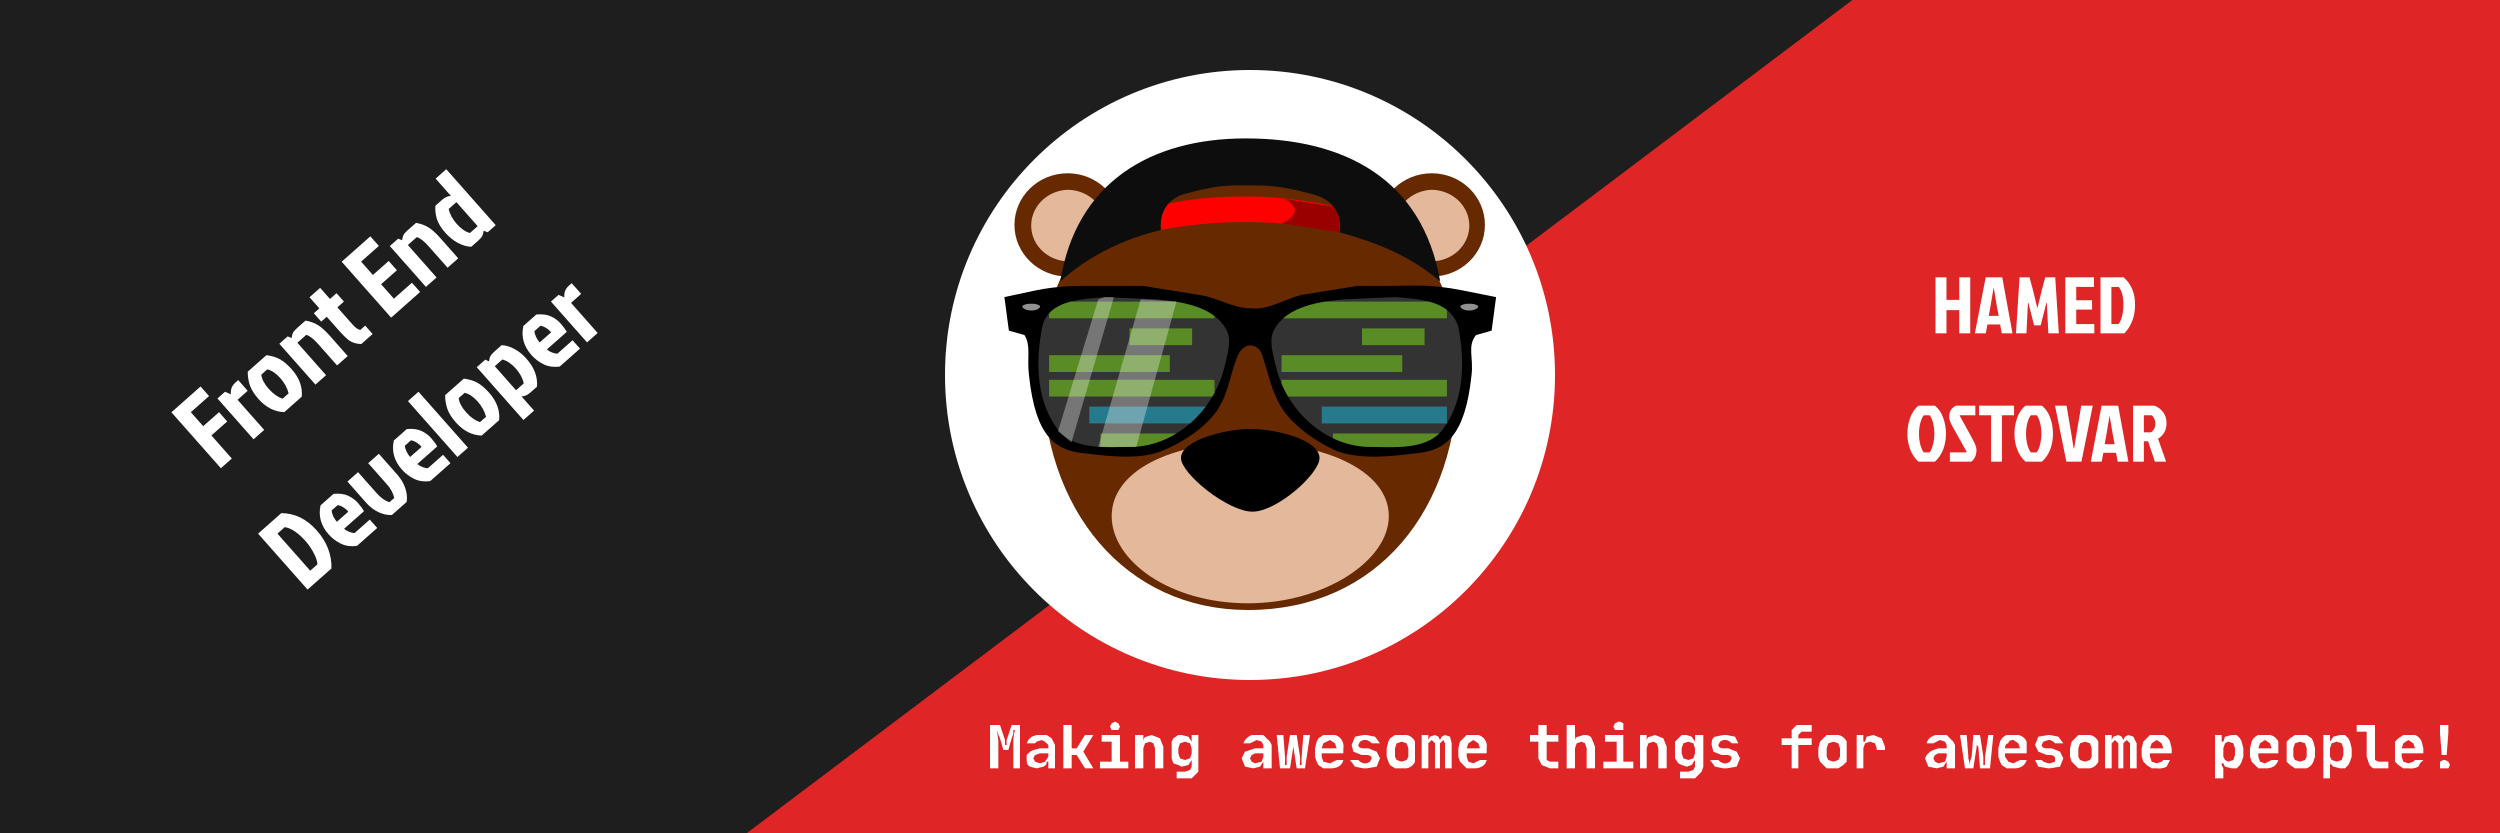 <svg xmlns="http://www.w3.org/2000/svg" xmlns:xlink="http://www.w3.org/1999/xlink" fill="none" height="500" width="1500">
  <g clip-path="url(#clip0)">
    <rect fill="#1E1E1E" height="500" width="1500"/>
    <rect fill="#1E1E1E" height="500" width="1500"/>
    <rect fill="#DF2525" transform="rotate(-37 286 622)" height="759.9" width="1614.3" y="622" x="286"/>
    <circle fill="#fff" r="183" cy="225" cx="750"/>
    <path fill="#fff" d="M600 435l3 9v1a27 27 0 010 2h1a24 24 0 010-3l3-9h5v26h-4v-17a29 29 0 011-6h-1v2a30 30 0 01-1 3l-2 7h-3l-2-7a51 51 0 01-2-5 204 204 0 011 6v17h-5v-26h6zm16 20v-2l2-2 2-1 4-1h5v-2l-2-2-2-1-3 1-1 1h-5l1-2 2-2 3-1h6l3 2 1 2 1 2v14h-4v-4h-1c0 1 0 2-2 3l-4 1-4-1c-2-1-2-3-2-5zm4 0l1 2 3 1 3-1 2-3v-2h-5l-3 1-1 2zm23-20v14h3l5-8h5l-6 10 6 10h-5l-5-8h-3v8h-5v-26h5zm17 22h7v-12h-6v-4h11v16h5v4h-17v-4zm6-21l1-2 2-1 2 1 1 2-1 2h-4l-1-2zm15 5h5v4c0-2 1-3 2-3l3-1 5 2 2 5v13h-5v-12l-1-3-2-1-3 1-1 3v12h-5v-20zm22 8v-4l1-2 3-2h2l4 1 2 3v-4h4v22l-2 2-2 2h-9v-4h5l3-1 1-2v-4l-2 3-4 1-2-1-3-1-1-3v-6zm4 3l1 3 3 1 3-1 1-3v-3l-1-3-3-1-3 1-1 3v3zm38 3l1-2 1-2 3-1 3-1h5v-2l-1-2-3-1-2 1-2 1h-4l1-2 2-2 2-1h7l2 2 2 2 1 2v14h-5v-4l-2 3-4 1-5-1-2-5zm5 0l1 2 2 1 4-1 1-3v-2h-5l-2 1-1 2zm16-14h4l1 13a22 22 0 010 3v2h1v-2a221 221 0 000-3l2-13h4l2 13a21 21 0 010 3v2h1a44 44 0 010-5l1-13h4l-3 20h-5l-2-13a16 16 0 010-2v-2a35 35 0 010 4l-2 13h-6l-2-20zm23 8l1-4 1-2 3-2h7a7 7 0 015 8v3h-13v2l1 3 4 1 2-1 2-1h4a6 6 0 01-3 4 10 10 0 01-5 1h-4l-3-2-1-2-1-3v-5zm9-5l-4 2-1 3h9l-1-3-3-2zm12 12h5l1 1 2 1h2l2-1 1-2c0-1-1-2-3-2h-3l-5-2-1-4 2-5 5-1h2l5 1 3 4h-5l-1-1-2-1h-2l-2 1-1 2c0 1 1 2 3 2h3l5 2 2 4-2 5-6 1h-2l-5-1-3-4zm31 5h-4l-3-2-1-2-1-3v-5l1-4 1-2 3-2h7a7 7 0 015 4v12a7 7 0 01-5 4h-3zm-4-7l1 2 3 1 3-1 1-2v-5l-1-3-3-1-3 1-1 3v5zm20-13v3l1-2 3-1 2 1 1 2 1-2 2-1 3 1 1 4v15h-4v-15l-1-2-2 2v15h-3v-15l-2-2-2 2v15h-4v-20h4zm18 8l1-4 2-2 2-2h7a7 7 0 015 8v3h-12v2l1 3 3 1 2-1 2-1h4a6 6 0 01-3 4 10 10 0 01-5 1h-4l-2-2-2-2-1-3v-5zm9-5l-3 2-1 3h8l-1-3-3-2zm39-3v-6h5v6h7v4h-7v11l2 1h5v4h-5l-5-2-2-4v-10h-5v-4h5zm17-6h5v6a20 20 0 010 4c0-2 1-3 2-3l3-1c2 0 4 0 5 2l2 5v13h-5v-12l-1-3-2-1-3 1-1 3v12h-5v-26zm22 22h8v-12h-7v-4h11v16h6v4h-18v-4zm6-21l1-2 2-1h1l2 1v4h-5l-1-2zm16 5h4v4c0-2 1-3 2-3l3-1 5 2 2 5v13h-5v-12l-1-3-2-1-3 1-1 3v12h-4v-20zm21 8v-4l2-2 2-2h3l3 1 2 3v-4h5v19l-1 3-2 2-2 2h-9v-4h5l3-1 1-2v-4l-2 3-3 1-3-1-2-1-2-3v-6zm4 3l1 3 3 1 3-1 1-3v-3l-1-3-3-1-3 1-1 3v3zm17 4h5l1 1 2 1h2l2-1 1-2c0-1-1-2-3-2h-3l-5-2-1-4c0-2 0-4 2-5l5-1h2l5 1 2 4h-4l-1-1-2-1h-2l-2 1-1 2c0 1 1 2 3 2h3l5 2 2 4-2 5-6 1h-2l-5-1-3-4zm43-9v-4h6v-2-3l1-1 2-2h9v4h-6l-1 1-1 1v2h8v4h-8v14h-4v-14h-6zm31 14h-4l-2-2-2-2-1-3v-5l1-4 2-2 2-2h7a7 7 0 015 4v12l-2 2-3 2h-3zm-4-7l1 2 3 1 3-1 1-2v-5l-1-3-3-1-3 1-1 3v5zm22-13v4h1l1-3 4-1 5 2 2 5v2h-5v-1l-1-3-3-1-3 1-1 3v12h-4v-20h4zm37 14l1-2 2-2 2-1 3-1h5v-2l-1-2-3-1-2 1-2 1h-4a6 6 0 013-4l2-1h7l2 2 2 2 1 2v14h-5v-4l-2 3-4 1-5-1-2-5zm5 0l1 2 2 1 4-1 1-3v-2h-5l-2 1-1 2zm16-14h4l1 13v1a34 34 0 011 4v-2a213 213 0 001-3l1-13h4l2 13v5h1a53 53 0 010-4v-1l2-13h3l-2 20h-6l-1-13-1-1v-1-2 4l-2 13h-5l-3-20zm23 8l1-4a7 7 0 014-4h7a7 7 0 015 4v7h-13v2l2 3 3 1 2-1 2-1h4a7 7 0 01-3 4 10 10 0 01-5 1h-4l-3-2-1-2-1-3v-5zm9-5c-2 0-3 1-3 2-1 0-2 1-2 3h9l-1-3-3-2zm13 12h4l1 1 3 1h1l3-1v-2c0-1-1-2-3-2h-2l-5-2-2-4 2-5 6-1h1l5 1 3 4h-5l-1-1-2-1h-1l-3 1-1 2c0 1 1 2 3 2h3l5 2 2 4-2 5-6 1h-1l-6-1-2-4zm30 5h-4l-2-2-2-2-1-3v-5l1-4 2-2 2-2h7a7 7 0 015 4v12a7 7 0 01-5 4h-3zm-4-7l1 2 3 1 3-1 1-2v-5l-1-3-3-1-3 1-1 3v5zm20-13v3l1-2 3-1 2 1 1 2 1-2 2-1 3 1 2 4v15h-4v-15l-2-2-2 2v15h-3v-15l-2-2-2 2v15h-4v-20h4zm18 8l1-4 2-2 2-2h8a7 7 0 014 4l1 4v3h-13v2l1 3 3 1 3-1 1-1h4l-1 2-1 2a10 10 0 01-6 1h-3l-3-2-2-2-1-3v-5zm9-5l-3 2-1 3h8l-1-3-3-2zm35-3h4v4h1l1-3 4-1h3l2 2 1 2 1 4v5l-1 3-1 2-2 2h-3l-4-1-1-2h-1v1a18 18 0 011 2v6h-5v-26zm5 8v5l1 2 2 1 3-1 1-3v-4l-1-3-3-1-2 1-1 3zm16 0l1-4a7 7 0 014-4h7a7 7 0 015 4v7h-12v2l1 3 3 1 2-1 2-1h4a7 7 0 01-3 4 10 10 0 01-5 1h-4l-2-2-2-2-1-3v-5zm9-5l-3 2-1 3h8l-1-3-3-2zm21 17h-3l-3-2-2-2v-8-4l2-2 3-2h7l3 2 1 2 1 4v5l-1 3a7 7 0 01-4 4h-4zm-4-7l1 2 3 1 3-1 1-2v-5l-1-3-3-1-3 1-1 3v5zm18-13h4v4l2-3 4-1h3l2 2 1 2 1 4v5l-1 3-1 2-2 2h-3l-4-1-2-2a11 11 0 010 2v7h-4v-26zm4 8v5l1 2 3 1 3-1 1-3v-4l-1-3-3-1-3 1-1 3zm16-10v-4h11v21l2 1h6v4h-9a6 6 0 01-3-4l-1-3v-15h-6zm23 10v-4l2-2 3-2h7a7 7 0 014 4l1 4v3h-13v2l1 3 3 1 3-1 1-1h5l-2 2-1 2a10 10 0 01-6 1h-3l-3-2-2-2v-8zm8-5l-3 2-1 3h8l-1-3-3-2zm19-9h5v5l-1 13h-3l-1-13v-5zm0 24v-2l2-1h1l2 1 1 2-1 2h-5v-2z"/>
    
    
    <path d="M1167.88 200H1161.3V166.4H1167.88V179.936H1175.56V166.4H1182.14V200H1175.56V186.08H1167.88V200ZM1201.06 200L1200.05 194.672H1192.47L1191.46 200H1184.93L1191.41 166.4H1201.35L1207.49 200H1201.06ZM1196.17 172.64L1194.29 183.824L1193.24 189.536H1199.24L1198.13 183.824L1196.26 172.64H1196.17ZM1222.53 184.64H1222.34H1222.53L1225.07 174.128L1227.14 166.4H1233.14L1235.3 200H1229.01L1228.1 181.664H1227.86L1224.4 195.2H1220.46L1217.01 181.664H1216.77L1215.86 200H1209.57L1211.73 166.4H1217.73L1219.79 174.128L1222.34 184.64H1222.53ZM1239.16 200V166.4H1256.4V172.16H1245.74V180.176H1255.24V185.744H1245.74V194.432H1256.59V200H1239.16ZM1266.83 194.432H1271.15C1272.05 193.312 1272.75 191.68 1273.26 189.536C1273.81 187.392 1274.08 185.264 1274.08 183.152C1274.08 178.128 1273.14 174.464 1271.25 172.16H1266.83V194.432ZM1260.3 200V166.4H1274.22C1278.77 170.432 1281.04 175.904 1281.04 182.816C1281.04 189.696 1278.91 195.424 1274.66 200H1260.3Z" fill="white"/>
   <path d="M1160.95 243.4C1163.19 245.224 1164.86 247.672 1165.94 250.744C1167.03 253.816 1167.58 256.984 1167.58 260.248C1167.58 263.48 1167.05 266.552 1165.99 269.464C1164.94 272.376 1163.26 274.888 1160.95 277H1151.06C1148.76 274.888 1147.08 272.376 1146.02 269.464C1144.97 266.552 1144.44 263.48 1144.44 260.248C1144.44 256.984 1144.98 253.816 1146.07 250.744C1147.16 247.672 1148.82 245.224 1151.06 243.4H1160.95ZM1154.28 271.432H1157.74C1158.54 270.504 1159.21 269 1159.75 266.92C1160.33 264.808 1160.62 262.584 1160.62 260.248C1160.62 257.912 1160.34 255.72 1159.8 253.672C1159.26 251.592 1158.58 250.088 1157.78 249.16H1154.28C1153.48 250.088 1152.79 251.592 1152.22 253.672C1151.67 255.72 1151.4 257.912 1151.4 260.248C1151.4 262.584 1151.67 264.808 1152.22 266.92C1152.79 269 1153.48 270.504 1154.28 271.432ZM1173.69 243.4H1185.21V249.16H1175.99L1175.85 249.448L1183.53 263.464C1185.1 266.28 1185.88 268.424 1185.88 269.896C1185.88 273.128 1184.81 275.496 1182.66 277H1169.94V271.432H1179.88L1180.02 271.144L1171.38 255.64C1170.14 253.4 1169.51 251.576 1169.51 250.168C1169.51 246.84 1170.9 244.584 1173.69 243.4ZM1194.65 249.16H1187.4V243.4H1208.43V249.16H1201.18V277H1194.65V249.16ZM1225.17 243.4C1227.41 245.224 1229.07 247.672 1230.16 250.744C1231.25 253.816 1231.79 256.984 1231.79 260.248C1231.79 263.48 1231.27 266.552 1230.21 269.464C1229.15 272.376 1227.47 274.888 1225.17 277H1215.28C1212.98 274.888 1211.3 272.376 1210.24 269.464C1209.19 266.552 1208.66 263.48 1208.66 260.248C1208.66 256.984 1209.2 253.816 1210.29 250.744C1211.38 247.672 1213.04 245.224 1215.28 243.4H1225.17ZM1218.5 271.432H1221.95C1222.75 270.504 1223.43 269 1223.97 266.92C1224.55 264.808 1224.83 262.584 1224.83 260.248C1224.83 257.912 1224.56 255.72 1224.02 253.672C1223.47 251.592 1222.8 250.088 1222 249.16H1218.5C1217.7 250.088 1217.01 251.592 1216.43 253.672C1215.89 255.72 1215.62 257.912 1215.62 260.248C1215.62 262.584 1215.89 264.808 1216.43 266.92C1217.01 269 1217.7 270.504 1218.5 271.432ZM1255.66 243.4L1248.85 277H1239.82L1233.01 243.4H1239.92L1242.56 258.952L1244.19 269.032H1244.48L1246.11 258.952L1248.75 243.4H1255.66ZM1270.61 277L1269.6 271.672H1262.02L1261.01 277H1254.48L1260.96 243.4H1270.9L1277.04 277H1270.61ZM1265.71 249.64L1263.84 260.824L1262.78 266.536H1268.78L1267.68 260.824L1265.81 249.64H1265.71ZM1279.84 243.4H1292.6C1294.62 244.072 1296.33 245.32 1297.74 247.144C1299.18 248.936 1299.9 251.144 1299.9 253.768C1299.9 258.056 1298.2 261.208 1294.81 263.224L1299.66 277H1292.94L1288.86 264.76H1286.32V277H1279.84V243.4ZM1286.32 249.16V259.384H1290.44C1290.99 259.256 1291.58 258.712 1292.22 257.752C1292.89 256.76 1293.23 255.608 1293.23 254.296C1293.23 252.984 1292.94 251.832 1292.36 250.84C1291.82 249.848 1291.28 249.288 1290.73 249.16H1286.32Z" fill="white"/>
    
    <path d="M132.527 280.929L102.848 247.37L120.347 231.894L125.434 237.647L114.504 247.314L121.923 255.704L131.416 247.309L136.334 252.87L126.842 261.265L139.095 275.12L132.527 280.929ZM152.139 263.584L130.473 239.086L135.028 235.058L138.516 236.587C138.268 233.731 139.119 231.44 141.069 229.716L142.938 228.062L148.62 234.487L142.531 239.871L158.515 257.945L152.139 263.584ZM181.038 238.026L170.587 247.269C164.762 247.123 159.575 244.477 155.024 239.332C152.734 236.743 151.093 234.179 150.1 231.639C149.14 229.071 148.651 226.2 148.634 223.025L159.852 213.104C163.21 213.552 165.998 214.418 168.217 215.703C170.407 216.956 172.689 218.924 175.063 221.609C179.614 226.755 181.606 232.227 181.038 238.026ZM169.539 239.225L173.183 236.003C172.355 232.748 170.683 229.698 168.167 226.854C165.652 224.009 163.053 222.263 160.373 221.615L156.777 224.794C157.068 227.442 158.542 230.268 161.199 233.272C163.828 236.245 166.608 238.229 169.539 239.225ZM178.242 196.841L183.324 192.346C186.313 192.893 188.855 193.834 190.949 195.172C193.043 196.51 195.277 198.521 197.652 201.205L208.633 213.622L202.257 219.261L190.851 206.365C188.166 203.329 185.815 201.507 183.796 200.899L178.427 205.648L195.641 225.112L189.264 230.751L167.599 206.253L172.585 201.844L174.974 202.806C175.112 201.545 175.371 200.518 175.753 199.726C176.166 198.905 176.995 197.943 178.242 196.841ZM203.814 198.831L196.055 190.058L192.747 192.984L188.295 187.95L191.603 185.024L185.71 178.36L192.086 172.721L197.98 179.385L201.911 175.909L206.363 180.942L202.431 184.419L211.547 194.726C213.271 196.676 214.822 197.754 216.2 197.959L219.124 195.373L223.576 200.407L216.769 206.427C213.69 206.359 211.169 205.57 209.206 204.059C207.562 202.779 205.764 201.037 203.814 198.831ZM234.683 190.584L205.005 157.025L222.216 141.804L227.303 147.557L216.66 156.969L223.741 164.975L233.233 156.581L238.151 162.142L228.659 170.537L236.333 179.214L247.168 169.632L252.086 175.193L234.683 190.584ZM244.536 138.212L249.618 133.718C252.607 134.264 255.149 135.206 257.243 136.543C259.337 137.881 261.571 139.892 263.946 142.577L274.927 154.993L268.551 160.632L257.145 147.736C254.46 144.7 252.109 142.878 250.09 142.27L244.721 147.019L261.935 166.483L255.558 172.122L233.893 147.624L238.879 143.215L241.268 144.178C241.406 142.916 241.665 141.89 242.047 141.097C242.46 140.276 243.289 139.314 244.536 138.212ZM297.427 135.095L292.585 139.377L290.196 138.414C290.058 139.675 289.782 140.716 289.369 141.537C288.988 142.33 288.174 143.278 286.928 144.38L282.757 148.069C280.164 147.97 277.49 147.201 274.737 145.763C272.016 144.296 269.469 142.22 267.094 139.536C264.692 136.819 263.056 134.165 262.187 131.572C261.351 128.952 261.033 126.242 261.235 123.443L265.358 119.797C267.052 118.299 268.79 117.559 270.573 117.578L261.372 107.175L267.748 101.536L297.427 135.095ZM273.837 121.269L269.235 125.34C269.833 128.399 271.432 131.399 274.033 134.339C276.605 137.248 279.244 139.072 281.949 139.812L286.599 135.7L273.837 121.269ZM186.136 342.418L190.451 338.603C190.357 336.692 189.618 334.441 188.236 331.847C186.885 329.225 185.277 326.859 183.412 324.75C178.974 319.732 174.795 316.906 170.874 316.273L166.464 320.174L186.136 342.418ZM184.535 353.746L154.856 320.187L168.759 307.891C176.859 307.905 183.961 311.363 190.067 318.267C196.144 325.138 199.078 332.739 198.869 341.069L184.535 353.746ZM202.594 303.086L198.999 306.266C199.028 307.265 199.335 308.418 199.92 309.723C200.537 311 201.27 312.118 202.117 313.077L208.973 307.014C208.189 305.999 207.185 305.121 205.961 304.381C204.709 303.609 203.586 303.177 202.594 303.086ZM221.876 311.751L226.328 316.784L214.151 327.554C210.585 328.03 207.364 327.575 204.487 326.19C201.613 324.744 199.173 322.886 197.166 320.617C192.531 315.376 190.922 309.564 192.342 303.183L200.108 296.314C203.635 295.986 206.559 296.362 208.88 297.442C211.202 298.521 213.154 299.956 214.737 301.746C216.32 303.536 217.533 305.197 218.376 306.73L206.439 317.287C207.185 317.937 208.205 318.544 209.501 319.107C210.8 319.61 211.905 319.829 212.815 319.764L221.876 311.751ZM243.981 301.173L235.112 309.016C232.476 309.127 229.805 308.555 227.101 307.301C224.398 306.046 221.943 304.173 219.739 301.68L208.461 288.928L214.837 283.289L225.945 295.849C228.433 298.662 230.995 300.497 233.633 301.354L236.557 298.767C235.944 295.949 234.45 293.197 232.076 290.513L220.925 277.904L227.302 272.265L238.368 284.778C240.601 287.303 242.202 290.016 243.173 292.916C244.144 295.817 244.413 298.569 243.981 301.173ZM246.556 264.207L242.961 267.387C242.99 268.387 243.297 269.539 243.882 270.844C244.499 272.121 245.231 273.239 246.079 274.198L252.935 268.135C252.151 267.12 251.147 266.242 249.923 265.502C248.67 264.73 247.548 264.299 246.556 264.207ZM265.838 272.872L270.29 277.905L258.113 288.675C254.547 289.151 251.326 288.696 248.449 287.311C245.575 285.865 243.135 284.008 241.128 281.738C236.493 276.497 234.884 270.685 236.304 264.304L244.07 257.435C247.597 257.108 250.521 257.483 252.842 258.563C255.164 259.642 257.116 261.077 258.699 262.867C260.282 264.657 261.495 266.318 262.338 267.851L250.4 278.408C251.146 279.058 252.167 279.665 253.463 280.228C254.762 280.731 255.867 280.95 256.777 280.885L265.838 272.872ZM251.115 235.057L280.794 268.616L274.466 274.213L244.787 240.654L251.115 235.057ZM299.481 252.09L289.029 261.333C283.205 261.187 278.017 258.541 273.466 253.396C271.176 250.807 269.535 248.243 268.543 245.703C267.582 243.135 267.093 240.264 267.076 237.089L278.294 227.168C281.652 227.616 284.44 228.482 286.659 229.767C288.849 231.02 291.131 232.989 293.506 235.673C298.056 240.819 300.048 246.291 299.481 252.09ZM287.981 253.289L291.625 250.067C290.797 246.812 289.125 243.762 286.609 240.918C284.094 238.073 281.496 236.327 278.815 235.679L275.219 238.859C275.51 241.506 276.984 244.332 279.641 247.336C282.27 250.309 285.05 252.293 287.981 253.289ZM286.041 220.317L291.171 215.781L293.416 216.87C293.554 215.609 293.814 214.583 294.195 213.79C294.608 212.969 295.438 212.007 296.684 210.905L300.999 207.089C303.5 207.212 306.053 207.973 308.657 209.372C311.262 210.772 313.666 212.718 315.871 215.21C320.591 220.548 322.696 226.148 322.185 232.011L318.11 235.615C316.416 237.113 314.678 237.853 312.896 237.834L320.443 246.368L314.066 252.006L286.041 220.317ZM309.631 234.142L314.233 230.072C313.635 227.013 312.064 224.045 309.52 221.168C306.976 218.292 304.277 216.464 301.424 215.684L296.869 219.712L309.631 234.142ZM324.274 195.476L320.678 198.656C320.708 199.655 321.015 200.807 321.6 202.113C322.217 203.39 322.949 204.508 323.797 205.467L330.653 199.404C329.869 198.388 328.865 197.511 327.64 196.771C326.388 195.998 325.266 195.567 324.274 195.476ZM343.556 204.14L348.008 209.174L335.831 219.943C332.265 220.419 329.043 219.965 326.166 218.579C323.293 217.133 320.853 215.276 318.846 213.007C314.21 207.765 312.602 201.954 314.021 195.572L321.788 188.704C325.314 188.376 328.238 188.752 330.56 189.831C332.882 190.911 334.834 192.345 336.417 194.135C338 195.925 339.213 197.586 340.055 199.119L328.118 209.676C328.864 210.327 329.885 210.933 331.18 211.496C332.479 211.999 333.584 212.218 334.495 212.153L343.556 204.14ZM352.232 205.438L330.566 180.94L335.12 176.913L338.608 178.441C338.361 175.585 339.211 173.295 341.161 171.57L343.031 169.917L348.712 176.341L342.624 181.726L358.608 199.8L352.232 205.438Z" fill="white"/>
	
	
    <g transform="translate(549 -975) scale(1.341)">
      <path class="bear__fur" d="M243 894c0 61-36 106-94 106-55 0-92-45-92-106s38-86 91-86 95 25 95 86z"/>
      <path class="bear__muzzle" d="M212 958c0 20-29 39-63 39-35 0-61-19-61-39s26-33 61-33 63 13 63 33z"/>
      <path class="bear__nose" d="M181 932c0 7-19 24-30 24s-32-17-32-24c0-8 20-13 31-13 12 0 31 5 31 13z"/>
      <ellipse class="bear__outer-ear" cx="68.3" cy="827.7" rx="23.8" ry="23.1"/>
      <path class="bear__inner-ear" d="M85 826a17 16 0 00-17-14 17 16 0 00-16 16 17 16 0 0016 16 17 16 0 001 0l3-4a66 66 0 0111-12z"/>
      <ellipse class="bear__outer-ear" ry="23.1" rx="23.8" cy="827.7" cx="-231.2" transform="scale(-1 1)"/>
      <path class="bear__inner-ear" d="M215 826a17 16 0 0116-14 17 16 0 0117 16 17 16 0 01-17 16 17 16 0 01-1 0l-2-4a66 66 0 00-11-12z"/>
      <path class="bear__cap-strap" d="M148 815c-14 0-26 1-38 4v11a199 199 0 0180 1v-11c-13-3-27-5-42-5z"/>
      <path class="bear__small-cap-strap" d="M165 816a16 8 0 015 5 16 8 0 01-6 6l26 4v-11z"/>
      <path class="bear__cap" d="M148 789c-43 0-76 20-83 64 12-11 28-19 45-23 0 0-2-12 10-16 15-4 19-4 28-4 10 0 15 0 30 4s12 17 12 17c18 5 32 11 45 22-8-46-43-64-87-64z"/>
      <circle class="bear__eye" cx="97.2" cy="894.1" r="11.2"/>
      <circle class="bear__eye" cy="894.1" cx="201.9" r="11.2"/>
      <path style="fill:none;stroke:#e9afaf;stroke-width:3;stroke-linecap:round;stroke-linejoin:round" class="bear__eyebrows" d="M97 864a21 21 0 01-7 16 21 21 0 01-16 5m130-21a21 21 0 006 16 21 21 0 0016 5"/>
      <path class="shades-frame" d="M77 855c-6 0-13 0-23 2l-14 3 2 15 7 2c3 5 1 10 2 18 3 28 12 34 26 35 8 1 23 3 33-1s19-10 25-18c6-9 6-18 10-26 3-5 8-4 10 0 3 8 4 17 10 26 6 8 15 14 24 18 11 4 26 2 34 1 14-1 23-7 26-35 1-8-2-13 2-18l7-2 2-15-15-3c-15-3-23-2-34-2h-13l-25 4c-8 2-15 7-23 6-8 0-15-5-23-6l-25-4z"/>
      <path style="fill:#333333" class="lens" d="M85 860c-10 1-25 1-28 13-3 15-3 32 6 45 7 11 23 9 35 9 19-1 35-16 40-34 2-8 4-14 1-19-6-10-20-12-31-13z"/>
      <path class="shades-dot" d="M56 864a4 2 0 01-4 2 4 2 0 01-4-2 4 2 0 014-1 4 2 0 014 1"/>
      <path style="fill:#333333" class="lens" d="M215 860c10 1 24 1 28 13 3 15 3 32-6 45-7 11-23 9-35 9-19-1-35-16-40-34-2-8-4-14-1-19 6-10 20-12 31-13z"/>
      <path class="shades-dot" d="M244 864a4 2 0 004 2 4 2 0 004-2 4 2 0 00-4-1 4 2 0 00-4 1"/>
      <g clip-path="url(#spec-left)">
        <use height="100%" width="100%" xlink:href="#code-block"/>
        <use height="100%" width="100%" xlink:href="#code-block" y="284"/>
      </g>
      <g clip-path="url(#spec-right)">
        <use height="100%" width="100%" xlink:href="#code-block" transform="translate(104)"/>
        <use height="100%" width="100%" xlink:href="#code-block" transform="translate(104)" y="284"/>
      </g>
      <path class="lens__shine" d="M101 861l-19 66h17l18-65zm-12-1h-4l-3 1-18 59 6 5z"/>
    </g>
  </g>
  <defs id="defs48">
    <clipPath id="clip0">
      <rect id="rect41" fill="#fff" height="500" width="1500"/>
    </clipPath>
    <clipPath id="clip1">
      <rect id="rect44" transform="translate(1261 188)" fill="#fff" height="50" width="50"/>
    </clipPath>
    <clipPath id="spec-left">
      <path d="M85 860c-10 1-25 1-28 13-3 15-3 32 6 45 7 11 23 9 35 9 19-1 35-16 40-34 2-8 4-14 1-19-6-10-20-12-31-13l-23-1z" fill="#333" id="path5554"/>
    </clipPath>
    <clipPath id="spec-right">
      <path d="M215 860c10 1 24 1 28 13 3 15 3 32-6 45-7 11-23 9-35 9-19-1-35-16-40-34-2-8-4-14-1-19 6-10 20-12 31-13l23-1z" fill="#333" id="path5557"/>
    </clipPath>
    <pattern height="1" width="1" patternContentUnits="objectBoundingBox" id="pattern0">
      <use id="use38" transform="scale(.005)" xlink:href="#image0"/>
    </pattern>
    <style type="text/css" id="style5503">
      svg { --fur: #662900; --ear: #e4b89b; --cap-strap--large: #f00; --cap-strap--small: #900; --cap: #0d0d0d; --dots: rgba(242,242,242,0.6); --frame: #000; --shine: rgba(242,242,242,0.35); --lens: #595959; --code-one: rgba(128,230,25,0.5); --code-two: rgba(229,230,25,0.5); --code-three: rgba(230,25,128,0.5); --code-four: rgba(25,195,230,0.5); } .code-block { -webkit-animation: read 1s infinite linear; animation: read 1s infinite linear; } .code-block rect { fill: rgba(128,230,25,0.5); } .code-block rect:nth-of-type(5) { fill: rgba(25,195,230,0.5); } .code-block rect:nth-of-type(8), .code-block rect:nth-of-type(9) { fill: rgba(229,230,25,0.5); } .code-block rect:nth-of-type(12) { fill: rgba(230,25,128,0.5); } .bear__fur, .bear__outer-ear { fill: #662900; } .bear__inner-ear, .bear__muzzle { fill: #e4b89b; } .bear__cap-strap { fill: #f00; } .bear__small-cap-strap { fill: #900; } .bear__cap { fill: #0d0d0d; } .lens { fill: #595959; } .lens__shine { fill: rgba(242,242,242,0.35); } .shades-dot { fill: rgba(242,242,242,0.6); } .bear__nose, .shades-frame { fill: #000; } @-webkit-keyframes read { to { -webkit-transform: translate(0, -283.5px); transform: translate(0, -283.5px); } } @keyframes read { to { -webkit-transform: translate(0, -283.5px); transform: translate(0, -283.5px); } }
    </style>
    <g class="code-block" id="code-block">
      <rect ry="0" y="862" x="60" height="7.5" width="74" id="rect5505"/>
      <rect ry="0" y="874" x="96" height="7.5" width="28" id="rect5507"/>
      <rect width="54" height="7.5" x="60" y="886" ry="0" id="rect5509"/>
      <rect ry="0" y="897" x="60" height="7.5" width="74" id="rect5511"/>
      <rect width="56" height="7.5" x="78" y="909" ry="0" id="rect5513"/>
      <rect ry="0" y="921" x="83" height="7.5" width="51" id="rect5515"/>
      <rect width="51" height="7.5" x="73" y="932" ry="0" id="rect5517"/>
      <rect ry="0" y="944" x="72" height="7.5" width="62" id="rect5519"/>
      <rect width="74" height="7.5" x="60" y="956" ry="0" id="rect5521"/>
      <rect ry="0" y="967" x="50" height="7.5" width="84" id="rect5523"/>
      <rect width="64" height="7.5" x="60" y="979" ry="0" id="rect5525"/>
      <rect ry="0" y="991" x="60" height="7.5" width="74" id="rect5527"/>
      <rect width="41" height="7.5" x="93" y="1003" ry="0" id="rect5529"/>
      <rect ry="0" y="1014" x="66" height="7.5" width="58" id="rect5531"/>
      <rect width="58" height="7.5" x="56" y="1026" ry="0" id="rect5533"/>
      <rect ry="0" y="1038" x="50" height="7.5" width="74" id="rect5535"/>
      <rect width="46" height="7.5" x="88" y="1049" ry="0" id="rect5537"/>
      <rect ry="0" y="1061" x="105" height="7.5" width="19" id="rect5539"/>
      <rect width="38" height="7.5" x="96" y="1073" ry="0" id="rect5541"/>
      <rect ry="0" y="1084" x="73" height="7.5" width="51" id="rect5543"/>
      <rect ry="0" y="1096" x="88" height="7.5" width="26" id="rect5545"/>
      <rect width="56" height="7.5" x="68" y="1108" ry="0" id="rect5547"/>
      <rect ry="0" y="1120" x="100" height="7.5" width="24" id="rect5549"/>
      <rect width="74" height="7.5" x="50" y="1131" ry="0" id="rect5551"/>
    </g>
  </defs>
</svg>
